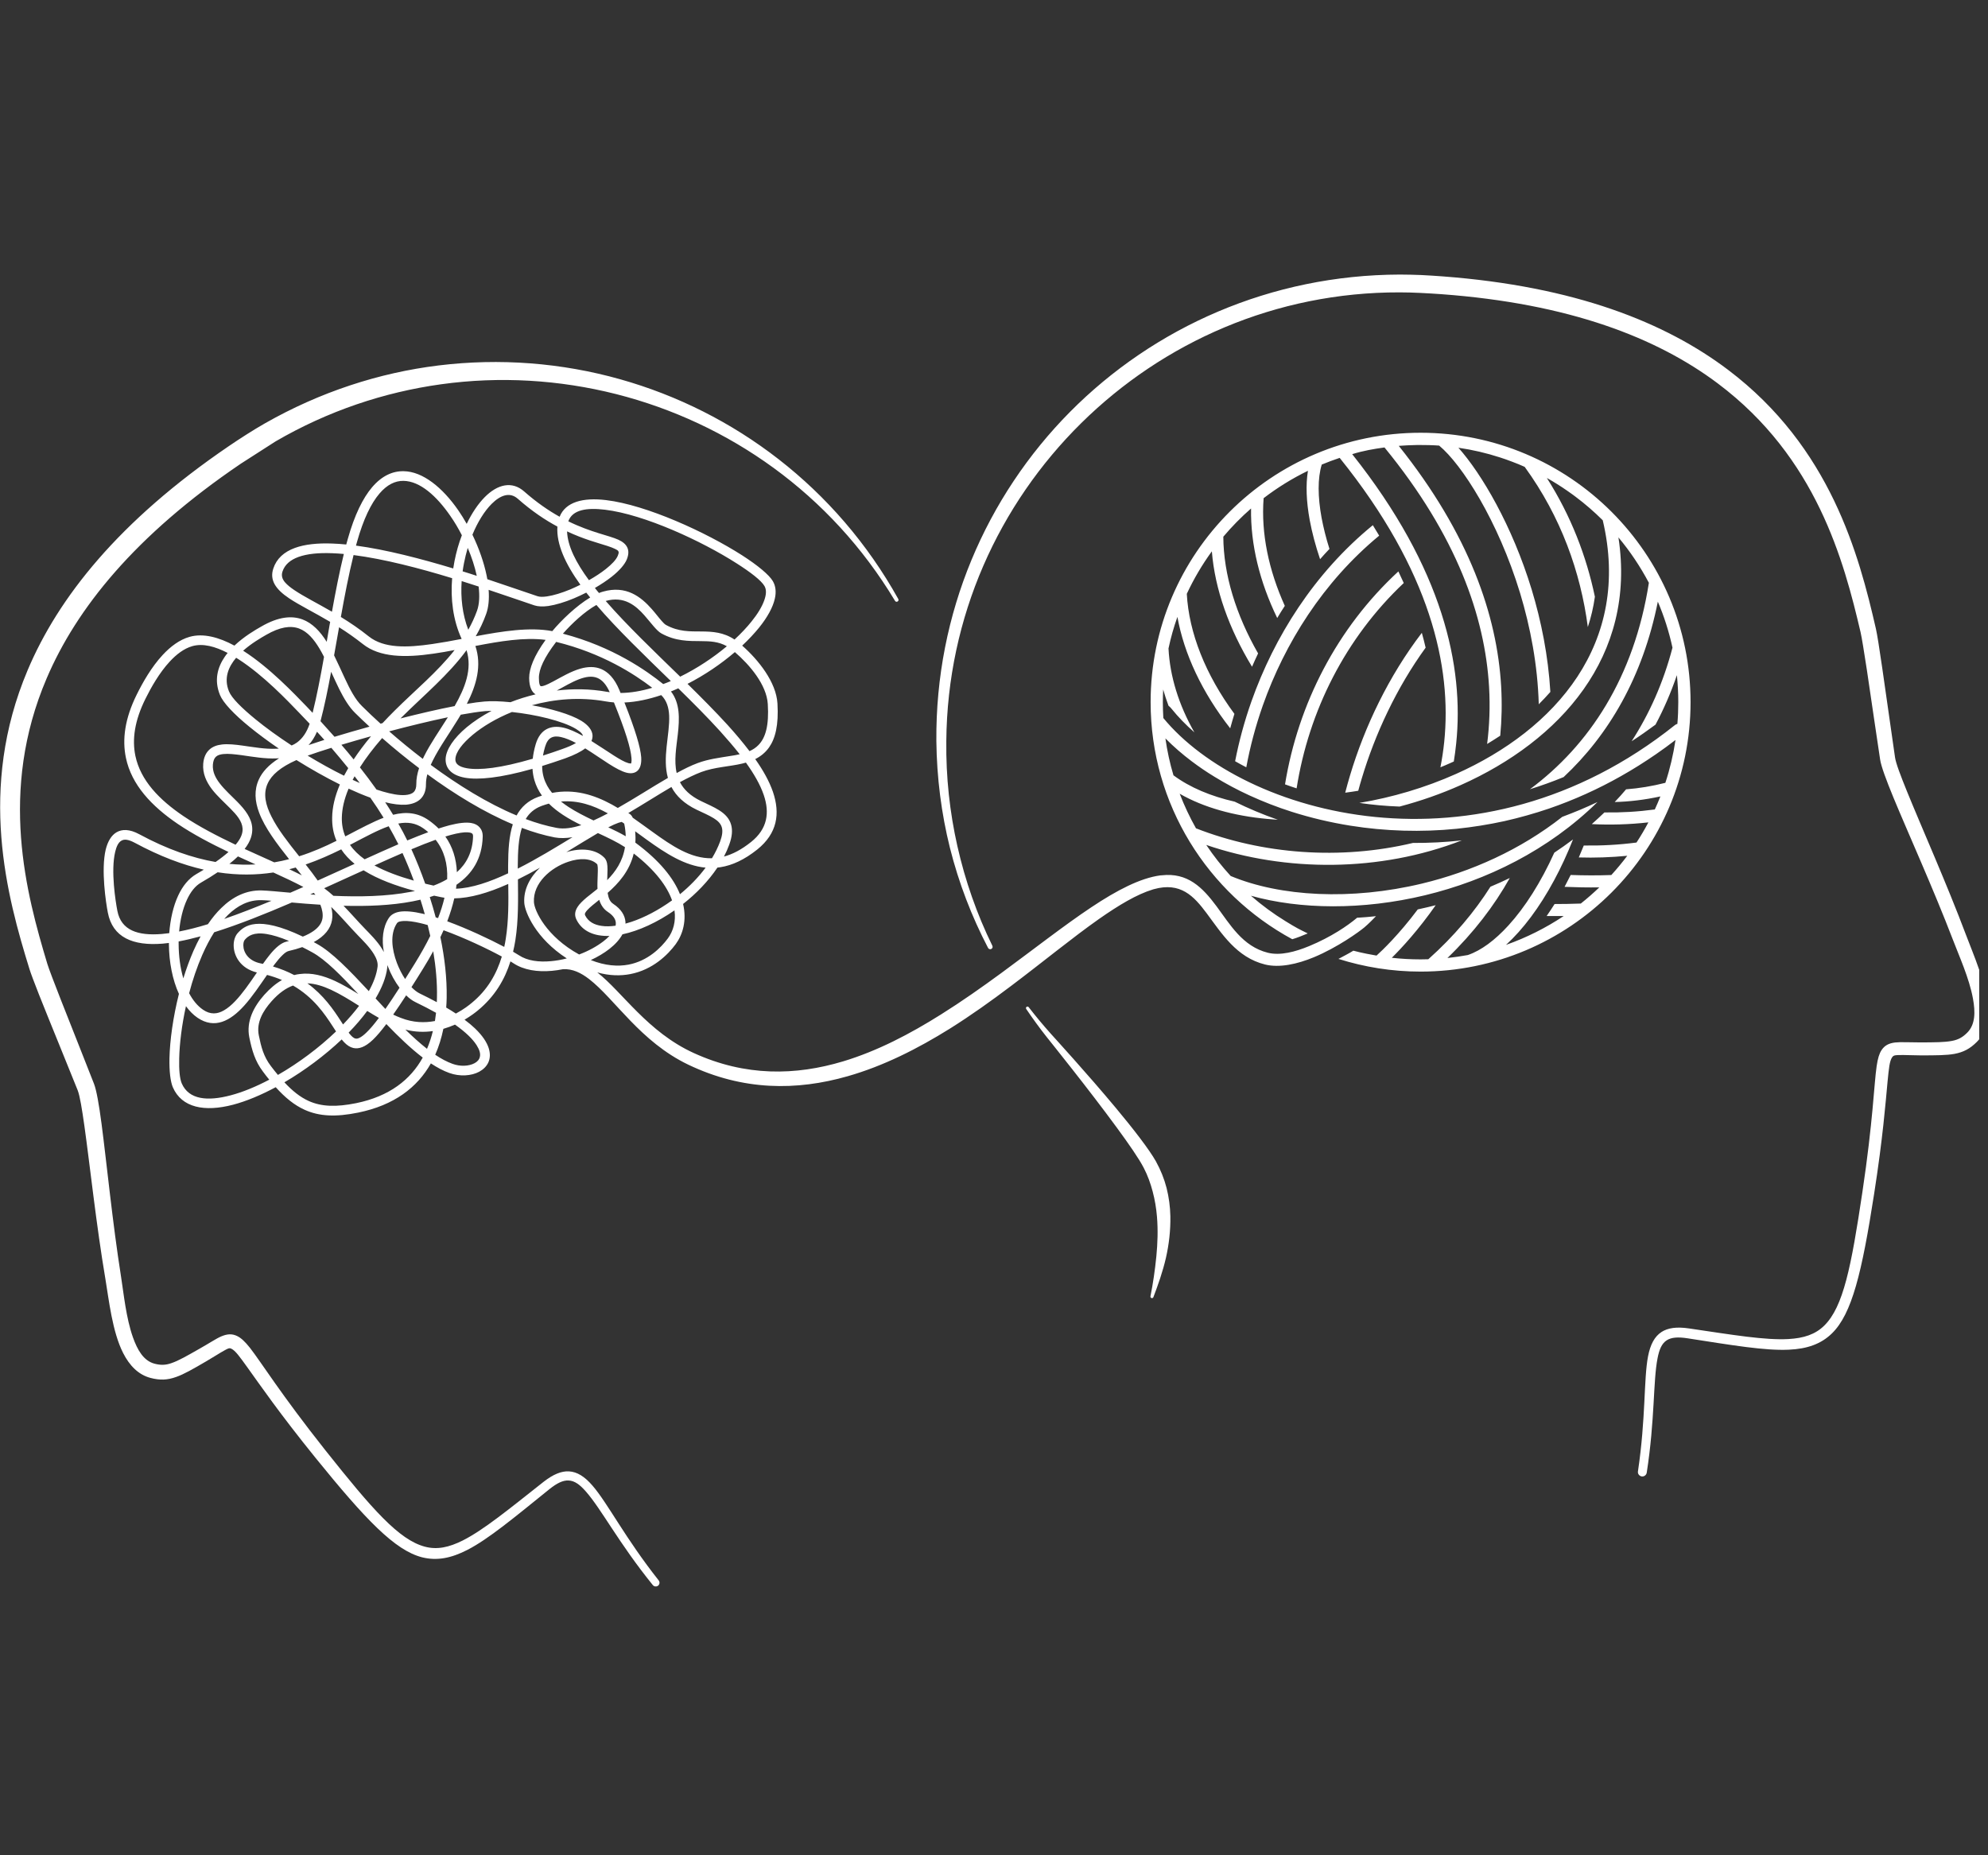 <svg xmlns="http://www.w3.org/2000/svg" xmlns:xlink="http://www.w3.org/1999/xlink" width="150" zoomAndPan="magnify" viewBox="0 0 112.5 105" height="140" preserveAspectRatio="xMidYMid meet" version="1.0"><rect x="0" y="0" width="112.5" height="105" fill="#333333" stroke="none"/><defs><clipPath id="95d3663eb2"><path d="M 0.008 15.535 L 112.004 15.535 L 112.004 89.785 L 0.008 89.785 Z M 0.008 15.535 " clip-rule="nonzero"/></clipPath></defs><g clip-path="url(#95d3663eb2)"><path fill="#ffffff" d="M 50.832 33.898 C 47.312 27.582 41.559 23.285 35.098 21.465 C 31.781 20.531 28.281 20.258 24.809 20.684 C 21.449 21.098 18.121 22.18 14.996 23.957 C 14.66 24.148 14.309 24.363 13.957 24.586 C 13.609 24.805 13.27 25.031 12.953 25.246 C 6.711 29.496 3.293 33.832 1.562 37.934 C -1.273 44.645 0.395 50.734 1.672 54.859 C 1.738 55.074 1.934 55.594 2.199 56.27 C 2.855 57.922 3.926 60.523 4.395 61.703 C 4.52 62.02 4.637 62.746 4.777 63.73 C 5.086 65.93 5.449 69.344 5.965 72.387 C 6.164 73.574 6.355 75.371 6.969 76.578 C 7.328 77.285 7.832 77.805 8.516 77.984 C 9.051 78.125 9.469 78.109 9.969 77.93 C 10.406 77.777 10.918 77.484 11.672 77.043 C 12.117 76.785 12.438 76.57 12.691 76.434 C 12.859 76.344 12.965 76.266 13.086 76.328 C 13.324 76.441 13.562 76.781 13.996 77.383 C 14.699 78.359 15.809 79.98 17.852 82.504 C 20.688 86.004 22.344 87.742 23.887 88.137 C 24.715 88.344 25.523 88.195 26.461 87.711 C 27.652 87.094 29.074 85.91 31.09 84.281 C 31.516 83.941 31.855 83.773 32.172 83.789 C 32.52 83.801 32.82 84.031 33.152 84.41 C 34.027 85.398 35.023 87.34 36.941 89.707 C 37.016 89.801 37.148 89.812 37.242 89.742 C 37.332 89.668 37.348 89.535 37.273 89.441 C 35.375 87.043 34.395 85.082 33.531 84.082 C 33.09 83.57 32.664 83.297 32.195 83.273 C 31.781 83.25 31.316 83.43 30.758 83.867 C 28.766 85.441 27.363 86.59 26.188 87.184 C 25.402 87.578 24.73 87.719 24.043 87.535 C 22.578 87.148 21.07 85.426 18.402 82.066 C 15.863 78.859 14.789 77.105 14.141 76.277 C 13.863 75.926 13.641 75.723 13.434 75.621 C 13.148 75.477 12.875 75.484 12.523 75.633 C 12.23 75.758 11.852 76.016 11.27 76.344 C 10.57 76.742 10.102 77.012 9.699 77.148 C 9.363 77.266 9.086 77.27 8.734 77.176 C 8.121 77.008 7.777 76.402 7.523 75.688 C 7.133 74.59 7 73.203 6.848 72.242 C 6.367 69.203 6.035 65.797 5.746 63.598 C 5.602 62.5 5.457 61.691 5.32 61.34 C 4.922 60.309 4.074 58.195 3.438 56.57 C 3.062 55.609 2.762 54.824 2.68 54.555 C 1.492 50.605 -0.094 44.785 2.641 38.391 C 4.32 34.457 7.625 30.312 13.629 26.242 L 15.59 24.984 C 18.562 23.254 21.742 22.195 24.949 21.75 C 28.285 21.285 31.656 21.492 34.871 22.305 C 41.242 23.922 47.004 27.934 50.648 34.004 C 50.676 34.055 50.742 34.074 50.793 34.043 C 50.844 34.016 50.863 33.949 50.832 33.898 Z M 56.156 53.523 C 55.285 51.746 54.621 49.855 54.176 47.879 C 53.746 45.969 53.527 43.984 53.551 41.941 C 53.609 34.891 56.531 28.543 61.188 23.945 C 65.824 19.371 72.184 16.527 79.219 16.547 C 79.586 16.547 79.984 16.559 80.379 16.578 C 80.781 16.598 81.18 16.621 81.551 16.648 C 88.816 17.18 93.773 19.121 97.207 21.699 C 102.801 25.895 104.344 31.75 105.289 35.781 C 105.355 36.059 105.488 36.891 105.645 37.914 C 105.902 39.637 106.227 41.891 106.395 42.984 C 106.449 43.355 106.73 44.121 107.148 45.137 C 107.996 47.188 109.41 50.305 110.512 53.18 C 110.859 54.094 111.438 55.359 111.648 56.512 C 111.789 57.273 111.785 57.984 111.328 58.441 C 111.066 58.707 110.816 58.844 110.461 58.91 C 110.043 58.992 109.496 58.992 108.688 58.996 C 108.02 58.996 107.566 58.965 107.246 59 C 106.883 59.043 106.648 59.172 106.477 59.43 C 106.352 59.617 106.262 59.898 106.199 60.336 C 106.047 61.379 105.996 63.434 105.391 67.473 C 104.758 71.715 104.312 73.961 103.234 75.023 C 102.727 75.523 102.074 75.738 101.195 75.785 C 99.883 75.855 98.098 75.555 95.582 75.184 C 94.871 75.078 94.379 75.156 94.027 75.383 C 93.629 75.641 93.391 76.094 93.262 76.762 C 93.012 78.062 93.141 80.25 92.691 83.273 C 92.668 83.41 92.766 83.535 92.902 83.559 C 93.039 83.578 93.164 83.484 93.188 83.348 C 93.656 80.34 93.543 78.16 93.801 76.867 C 93.895 76.383 94.035 76.035 94.324 75.852 C 94.59 75.684 94.965 75.66 95.496 75.742 C 98.062 76.141 99.887 76.449 101.227 76.387 C 102.281 76.34 103.055 76.062 103.668 75.465 C 104.805 74.355 105.363 72.023 106.055 67.574 C 106.555 64.371 106.703 62.41 106.816 61.215 C 106.891 60.469 106.926 60.051 107.078 59.832 C 107.16 59.711 107.297 59.715 107.5 59.711 C 107.789 59.703 108.176 59.727 108.688 59.73 C 109.562 59.73 110.148 59.727 110.602 59.645 C 111.117 59.547 111.48 59.355 111.863 58.973 C 112.355 58.484 112.527 57.797 112.484 57.016 C 112.41 55.668 111.672 54.023 111.25 52.898 C 110.164 50.012 108.766 46.879 107.926 44.816 C 107.551 43.891 107.285 43.195 107.238 42.859 C 107.074 41.766 106.766 39.508 106.512 37.785 C 106.359 36.727 106.223 35.867 106.156 35.582 C 105.195 31.387 103.586 25.309 97.789 20.93 C 94.25 18.254 89.137 16.207 81.625 15.641 C 81.246 15.613 80.836 15.586 80.43 15.566 C 80.016 15.551 79.602 15.539 79.219 15.539 C 71.922 15.559 65.309 18.512 60.551 23.312 C 55.816 28.094 52.93 34.691 52.988 41.941 C 53.012 44.023 53.273 46.043 53.754 47.977 C 54.254 49.969 54.984 51.867 55.914 53.648 C 55.949 53.715 56.031 53.742 56.098 53.707 C 56.164 53.676 56.191 53.594 56.156 53.523 Z M 65.273 73.406 C 65.531 72.727 65.797 71.98 65.98 71.188 C 66.152 70.426 66.246 69.629 66.23 68.828 C 66.219 68.293 66.148 67.758 66.016 67.234 C 65.883 66.715 65.68 66.211 65.41 65.723 C 65.039 65.062 64.141 63.898 63.141 62.699 C 61.52 60.754 59.637 58.699 59.457 58.496 C 59.242 58.254 59.031 58.012 58.824 57.762 C 58.617 57.512 58.414 57.262 58.215 57.004 C 58.188 56.965 58.133 56.957 58.094 56.984 C 58.055 57.012 58.047 57.066 58.074 57.105 C 58.258 57.375 58.445 57.645 58.637 57.906 C 58.828 58.172 59.027 58.43 59.23 58.688 C 59.418 58.926 61.598 61.629 63.207 63.828 C 63.883 64.75 64.457 65.578 64.723 66.094 C 64.949 66.527 65.109 66.98 65.23 67.438 C 65.355 67.91 65.434 68.387 65.473 68.867 C 65.535 69.621 65.508 70.371 65.438 71.098 C 65.359 71.895 65.246 72.66 65.105 73.359 C 65.094 73.406 65.121 73.453 65.164 73.465 C 65.211 73.48 65.258 73.453 65.273 73.406 Z M 31.863 54.852 C 31.652 54.895 31.438 54.926 31.23 54.945 C 30.41 55.02 29.637 54.898 29.066 54.523 C 29.016 54.488 28.957 54.453 28.887 54.41 C 28.562 55.441 28 56.398 27.039 57.188 C 26.914 57.293 26.652 57.496 26.289 57.711 C 26.516 57.879 26.711 58.043 26.875 58.199 C 27.309 58.613 27.547 58.988 27.652 59.309 C 27.855 59.938 27.59 60.398 27.117 60.656 C 26.672 60.895 26.016 60.938 25.43 60.727 C 25.086 60.605 24.738 60.418 24.383 60.184 C 23.621 61.535 22.316 62.551 20.266 62.969 C 19 63.227 18.066 63.184 17.238 62.809 C 16.668 62.551 16.145 62.133 15.602 61.531 C 14.77 61.977 13.941 62.324 13.188 62.523 C 11.578 62.945 10.285 62.695 9.781 61.535 C 9.645 61.211 9.574 60.629 9.59 59.887 C 9.613 58.883 9.793 57.57 10.125 56.25 C 9.758 55.445 9.566 54.441 9.559 53.445 L 9.559 53.367 C 9.441 53.383 9.32 53.395 9.207 53.406 C 7.52 53.543 6.371 53.055 6.102 51.648 C 5.996 51.105 5.707 49.227 5.984 48.074 C 6.098 47.621 6.301 47.273 6.598 47.102 C 6.902 46.926 7.32 46.91 7.883 47.215 C 9.48 48.078 10.91 48.562 12.199 48.785 C 12.488 48.586 12.727 48.398 12.93 48.219 C 11.93 47.742 10.938 47.223 10.07 46.637 C 8.582 45.629 7.441 44.418 7.125 42.887 C 6.91 41.855 7.059 40.676 7.738 39.309 C 8.07 38.637 8.57 37.75 9.207 37.066 C 9.652 36.586 10.164 36.203 10.727 36.043 C 11.492 35.824 12.383 36.062 13.266 36.539 C 13.809 36.023 14.445 35.652 14.789 35.457 C 15.762 34.895 16.512 34.836 17.113 35.055 C 17.676 35.266 18.117 35.73 18.488 36.324 L 18.59 35.73 C 18.609 35.617 18.629 35.504 18.648 35.391 L 18.684 35.195 C 17.766 34.652 16.941 34.25 16.363 33.863 C 15.598 33.352 15.25 32.832 15.465 32.18 C 15.648 31.617 16.074 31.234 16.695 31.008 C 17.254 30.805 17.977 30.73 18.801 30.762 C 19.055 30.77 19.32 30.789 19.594 30.816 C 19.621 30.715 19.648 30.617 19.676 30.52 C 20.066 29.129 20.543 28.18 21.055 27.578 C 21.613 26.922 22.227 26.656 22.84 26.668 C 23.926 26.68 25.051 27.602 25.938 28.887 C 26.105 29.129 26.262 29.383 26.41 29.648 C 26.707 29.031 27.059 28.512 27.43 28.137 C 28.164 27.395 28.984 27.215 29.664 27.816 C 30.371 28.438 31.043 28.898 31.668 29.246 C 32.004 28.41 32.984 28.145 34.305 28.305 C 36.602 28.582 39.953 30.125 41.98 31.418 C 42.887 32 43.531 32.539 43.738 32.895 C 43.895 33.168 43.934 33.5 43.848 33.879 C 43.742 34.363 43.43 34.934 42.957 35.52 C 42.684 35.855 42.363 36.199 42 36.539 C 42.926 37.355 43.926 38.609 43.996 39.816 C 44.07 41.039 43.871 41.805 43.52 42.301 C 43.309 42.598 43.043 42.809 42.738 42.961 C 43.191 43.602 43.535 44.223 43.738 44.809 C 44.164 46.059 43.98 47.168 42.859 48.074 C 42.121 48.664 41.434 48.973 40.781 49.078 C 40.719 49.09 40.66 49.098 40.598 49.102 C 40.082 49.871 39.402 50.574 38.656 51.16 C 38.871 52.09 38.645 52.875 38.242 53.43 C 37.793 54.039 36.934 54.887 35.668 55.129 C 35.121 55.234 34.5 55.23 33.801 55.035 C 35.227 56.152 36.645 58.402 39.254 59.594 C 42.191 60.938 45.031 60.875 47.719 60.066 C 49.648 59.484 51.492 58.52 53.25 57.414 C 54.434 56.672 55.574 55.867 56.668 55.066 C 58.508 53.715 60.215 52.375 61.746 51.355 C 63.215 50.375 64.531 49.695 65.664 49.543 C 65.688 49.539 65.715 49.539 65.738 49.539 C 67.207 49.371 68.047 50.223 68.836 51.281 C 69.602 52.309 70.309 53.562 71.75 53.922 C 72.445 54.094 73.289 53.875 74.09 53.543 C 75.352 53.02 76.273 52.379 76.773 51.961 C 76.773 51.961 76.777 51.953 76.793 51.941 C 77.148 51.922 77.508 51.891 77.867 51.852 C 77.469 52.27 77.211 52.484 77.211 52.484 C 76.914 52.734 75.695 53.617 74.352 54.176 C 73.41 54.566 72.402 54.789 71.586 54.586 C 69.973 54.184 69.141 52.836 68.285 51.688 C 67.559 50.715 66.809 49.902 65.293 50.324 C 65.273 50.328 65.254 50.336 65.238 50.34 C 64.328 50.617 63.312 51.227 62.195 52.008 C 60.695 53.062 59.031 54.434 57.215 55.801 C 56.113 56.633 54.957 57.461 53.754 58.215 C 51.922 59.359 49.984 60.336 47.969 60.91 C 45.09 61.734 42.055 61.742 38.945 60.254 C 36.23 58.949 34.809 56.551 33.336 55.41 C 32.867 55.051 32.398 54.824 31.863 54.852 Z M 21.863 57.957 C 21.57 58.344 21.324 58.633 21.109 58.84 C 20.652 59.277 20.293 59.379 19.996 59.312 C 19.809 59.27 19.633 59.156 19.465 58.977 C 19.422 58.93 19.379 58.883 19.336 58.828 C 18.375 59.738 17.238 60.586 16.094 61.254 C 16.547 61.742 16.984 62.09 17.465 62.309 C 18.199 62.641 19.031 62.66 20.156 62.434 C 22.043 62.047 23.23 61.105 23.922 59.855 C 23.242 59.336 22.547 58.668 21.863 57.957 Z M 15.113 55.176 C 14.711 55.754 14.281 56.402 13.82 56.914 C 13.031 57.789 12.145 58.254 11.18 57.602 C 10.934 57.434 10.715 57.211 10.523 56.945 C 10.285 58.027 10.16 59.07 10.141 59.902 C 10.125 60.539 10.168 61.039 10.285 61.316 C 10.688 62.246 11.758 62.332 13.047 61.992 C 13.734 61.812 14.48 61.504 15.238 61.105 C 15.121 60.965 15.004 60.816 14.887 60.656 C 14.426 60.051 14.258 59.434 14.109 58.715 C 13.926 57.805 14.355 56.98 14.953 56.305 C 15.289 55.93 15.621 55.656 15.957 55.465 C 15.699 55.355 15.418 55.258 15.113 55.176 Z M 16.582 55.777 C 16.176 55.926 15.773 56.211 15.367 56.668 C 14.883 57.215 14.496 57.867 14.648 58.605 C 14.777 59.242 14.914 59.789 15.324 60.328 C 15.461 60.508 15.594 60.68 15.727 60.836 C 16.891 60.168 18.051 59.301 19.016 58.375 C 18.957 58.281 18.895 58.188 18.828 58.086 C 18.367 57.375 17.742 56.449 16.582 55.777 Z M 25.746 57.988 C 25.547 58.078 25.324 58.16 25.09 58.227 C 24.984 58.742 24.832 59.234 24.629 59.695 C 24.961 59.918 25.289 60.094 25.613 60.211 C 26.047 60.367 26.527 60.348 26.855 60.172 C 27.008 60.09 27.121 59.973 27.156 59.812 C 27.199 59.633 27.137 59.414 26.973 59.156 C 26.754 58.812 26.363 58.422 25.746 57.988 Z M 22.941 58.27 C 23.352 58.672 23.762 59.043 24.164 59.359 C 24.301 59.039 24.41 58.703 24.496 58.355 C 24.016 58.422 23.492 58.414 22.941 58.27 Z M 20.781 57.215 C 20.477 57.625 20.125 58.039 19.73 58.441 C 19.746 58.465 19.766 58.484 19.781 58.508 C 19.895 58.645 19.996 58.75 20.117 58.777 C 20.184 58.793 20.25 58.777 20.328 58.742 C 20.445 58.688 20.578 58.59 20.727 58.445 C 20.934 58.25 21.168 57.973 21.441 57.609 C 21.223 57.484 21 57.352 20.781 57.215 Z M 17.395 55.652 C 18.316 56.324 18.867 57.137 19.289 57.789 L 19.414 57.98 C 19.75 57.629 20.055 57.277 20.32 56.926 C 19.789 56.59 19.258 56.262 18.73 56.016 C 18.285 55.812 17.84 55.668 17.395 55.652 Z M 22.984 56.332 C 22.715 56.746 22.473 57.105 22.25 57.422 C 22.395 57.492 22.539 57.555 22.684 57.609 C 23.379 57.883 24.035 57.895 24.613 57.785 C 24.637 57.633 24.656 57.477 24.676 57.32 C 24.328 57.125 23.945 56.926 23.516 56.719 C 23.34 56.637 23.16 56.504 22.984 56.332 Z M 25.102 52.648 C 25.043 52.777 24.984 52.906 24.922 53.039 C 25.16 54.188 25.297 55.359 25.277 56.473 C 25.273 56.656 25.266 56.84 25.25 57.023 C 25.445 57.137 25.629 57.25 25.797 57.363 C 26.238 57.129 26.555 56.879 26.688 56.766 C 27.594 56.023 28.105 55.113 28.398 54.137 C 27.582 53.695 26.297 53.082 25.102 52.648 Z M 16.512 51.078 C 15 51.73 13.492 52.332 12.121 52.762 C 11.875 53.152 11.648 53.582 11.449 54.039 C 11.148 54.727 10.898 55.469 10.703 56.211 C 10.91 56.605 11.172 56.93 11.492 57.148 C 11.91 57.434 12.305 57.398 12.676 57.18 C 13.113 56.93 13.516 56.461 13.902 55.945 C 14.121 55.648 14.336 55.34 14.539 55.039 C 13.586 54.805 13.227 54.078 13.223 53.512 C 13.219 53.223 13.309 52.973 13.445 52.816 C 13.809 52.41 14.535 51.766 17.137 53.008 C 17.383 52.91 17.586 52.801 17.75 52.684 C 18.039 52.477 18.199 52.25 18.246 51.992 C 18.289 51.746 18.238 51.48 18.129 51.203 C 17.543 51.168 16.996 51.121 16.512 51.078 Z M 21.922 54.617 C 21.922 54.668 21.918 54.719 21.914 54.77 C 21.848 55.316 21.613 55.906 21.254 56.508 C 21.391 56.656 21.527 56.801 21.664 56.949 C 21.715 57 21.762 57.051 21.809 57.102 C 22.047 56.762 22.312 56.363 22.609 55.902 C 22.352 55.559 22.117 55.141 21.949 54.691 C 21.938 54.668 21.93 54.641 21.922 54.617 Z M 24.516 53.836 C 24.344 54.156 24.152 54.48 23.949 54.809 C 23.715 55.191 23.492 55.543 23.285 55.867 C 23.438 56.027 23.598 56.152 23.754 56.227 C 24.102 56.395 24.422 56.559 24.719 56.719 C 24.723 56.633 24.727 56.547 24.727 56.461 C 24.746 55.605 24.664 54.723 24.516 53.836 Z M 17.105 53.602 C 16.875 53.684 16.621 53.758 16.332 53.824 C 16.223 53.852 16.113 53.934 15.996 54.047 C 15.848 54.188 15.691 54.371 15.531 54.586 C 15.504 54.621 15.477 54.66 15.449 54.699 C 15.895 54.832 16.293 54.996 16.648 55.184 C 16.754 55.156 16.859 55.137 16.969 55.125 C 17.629 55.039 18.293 55.211 18.961 55.52 C 19.398 55.723 19.836 55.984 20.277 56.258 C 19.32 55.227 18.426 54.309 17.664 53.895 C 17.469 53.785 17.281 53.691 17.105 53.602 Z M 18.742 51.328 C 18.812 51.594 18.828 51.848 18.785 52.09 C 18.703 52.543 18.398 52.969 17.754 53.32 C 17.809 53.348 17.867 53.379 17.926 53.414 C 18.773 53.875 19.789 54.93 20.871 56.094 C 21.141 55.613 21.312 55.145 21.367 54.707 C 21.395 54.469 21.297 54.227 21.156 53.996 C 20.906 53.586 20.516 53.211 20.262 52.945 C 19.77 52.441 19.281 51.848 18.742 51.328 Z M 24.203 52.355 C 24.062 52.312 23.926 52.277 23.793 52.246 C 23.426 52.16 23.102 52.113 22.84 52.125 C 22.668 52.137 22.527 52.156 22.461 52.254 C 22.066 52.852 22.168 53.723 22.461 54.5 C 22.586 54.824 22.746 55.141 22.926 55.41 C 23.102 55.133 23.285 54.84 23.48 54.523 C 23.812 53.984 24.102 53.469 24.348 52.969 C 24.301 52.766 24.254 52.559 24.203 52.355 Z M 11.352 52.992 C 10.918 53.109 10.504 53.207 10.109 53.281 C 10.109 53.336 10.109 53.391 10.109 53.441 C 10.113 54.105 10.199 54.773 10.375 55.371 C 10.539 54.84 10.73 54.316 10.945 53.82 C 11.074 53.531 11.207 53.254 11.352 52.992 Z M 77.898 54.082 C 77.035 53.934 76.668 53.824 76.586 53.805 C 76.305 53.98 75.957 54.152 75.742 54.27 C 77.211 54.734 78.77 54.988 80.391 54.988 C 88.82 54.988 95.668 48.156 95.668 39.738 C 95.668 31.324 88.82 24.492 80.391 24.492 C 71.957 24.492 65.113 31.324 65.113 39.738 C 65.113 45.531 68.355 50.574 73.129 53.156 C 73.398 53.078 73.746 52.938 74.004 52.828 C 73.504 52.582 73.375 52.523 72.75 52.137 C 72.055 51.711 71.398 51.227 70.789 50.695 C 73.566 51.473 77.098 51.52 80.641 50.668 C 84.129 49.828 87.625 48.117 90.398 45.395 L 90.387 45.398 C 90.062 45.551 89.734 45.699 89.406 45.836 C 89.082 45.973 88.754 46.098 88.426 46.223 L 88.418 46.223 C 86.027 48.105 83.25 49.336 80.48 50.004 C 76.465 50.969 72.457 50.75 69.645 49.578 C 69.141 49.027 68.676 48.441 68.262 47.82 C 72.773 49.359 78.078 49.367 82.723 47.562 C 81.789 47.668 80.863 47.711 79.957 47.707 C 75.844 48.688 71.43 48.348 67.68 46.879 C 67.328 46.254 67.02 45.602 66.758 44.922 C 68.117 45.703 69.828 46.176 71.719 46.348 C 71.914 46.367 72.113 46.383 72.312 46.395 C 71.453 46.094 70.637 45.75 69.871 45.371 C 68.531 45.066 67.344 44.574 66.406 43.879 C 66.203 43.203 66.051 42.504 65.949 41.785 L 65.961 41.801 C 66.422 42.266 66.914 42.691 67.438 43.086 C 67.852 43.398 68.281 43.691 68.727 43.961 C 69.363 44.352 70.02 44.703 70.695 45.012 C 71.477 45.371 72.281 45.684 73.102 45.945 C 74.188 46.289 75.297 46.551 76.422 46.73 C 78.406 47.047 80.43 47.105 82.426 46.906 C 83.332 46.812 84.234 46.668 85.129 46.473 C 85.984 46.281 86.828 46.043 87.656 45.762 C 89.066 45.277 90.434 44.66 91.73 43.926 C 92.41 43.543 93.066 43.129 93.707 42.688 C 94.082 42.43 94.445 42.164 94.805 41.887 L 94.816 41.879 C 94.691 42.711 94.5 43.523 94.242 44.305 C 93.484 44.496 92.746 44.617 92.02 44.672 C 91.812 44.922 91.594 45.16 91.375 45.391 C 92.215 45.371 93.078 45.266 93.961 45.074 C 93.863 45.32 93.758 45.566 93.645 45.812 C 92.684 45.941 91.73 45.996 90.793 45.98 C 90.559 46.207 90.32 46.426 90.078 46.641 C 91.129 46.695 92.199 46.664 93.281 46.543 C 93.074 46.938 92.848 47.316 92.609 47.684 C 91.598 47.816 90.602 47.867 89.625 47.852 C 89.531 48.078 89.438 48.305 89.344 48.527 C 90.242 48.555 91.16 48.523 92.086 48.434 C 91.801 48.812 91.5 49.176 91.184 49.523 C 90.402 49.551 89.633 49.547 88.883 49.52 C 88.777 49.734 88.668 49.945 88.559 50.152 C 88.551 50.164 88.543 50.176 88.535 50.191 C 89.18 50.219 89.836 50.23 90.504 50.223 C 90.168 50.543 89.82 50.848 89.457 51.137 C 88.957 51.156 88.461 51.164 87.973 51.164 C 87.824 51.398 87.676 51.625 87.523 51.844 C 87.844 51.848 88.164 51.848 88.488 51.844 C 87.48 52.516 86.383 53.066 85.223 53.477 C 86.184 52.602 87.125 51.352 87.945 49.824 C 88.332 49.109 88.691 48.332 89.016 47.508 C 88.668 47.77 88.316 48.02 87.957 48.258 C 87.199 49.934 86.301 51.348 85.355 52.383 C 84.598 53.211 83.82 53.793 83.066 54.051 C 82.684 54.121 82.301 54.176 81.91 54.219 C 83.402 52.777 84.559 51.258 85.438 49.691 C 85.074 49.867 84.711 50.031 84.344 50.184 C 83.441 51.609 82.285 52.988 80.828 54.289 C 80.68 54.293 80.535 54.297 80.391 54.297 C 79.84 54.297 79.297 54.266 78.762 54.207 C 79.328 53.645 80.266 52.633 81.246 51.23 C 81.098 51.27 80.949 51.305 80.801 51.34 C 80.613 51.387 80.422 51.43 80.23 51.469 C 79.168 52.887 78.223 53.789 77.898 54.082 Z M 38.168 51.523 C 37.191 52.203 36.145 52.684 35.223 52.879 C 35.07 53.164 34.816 53.449 34.484 53.707 C 34.188 53.938 33.828 54.152 33.434 54.336 C 34.25 54.66 34.961 54.707 35.566 54.594 C 36.664 54.383 37.406 53.637 37.797 53.105 C 38.094 52.699 38.258 52.156 38.168 51.523 Z M 16.355 53.254 C 15.844 53.039 15.43 52.918 15.094 52.863 C 14.344 52.738 14.039 52.977 13.859 53.18 C 13.793 53.254 13.77 53.371 13.77 53.504 C 13.773 53.898 14.055 54.383 14.746 54.523 C 14.789 54.535 14.836 54.543 14.879 54.551 C 15.012 54.363 15.141 54.188 15.27 54.031 C 15.594 53.629 15.918 53.359 16.207 53.293 C 16.258 53.281 16.309 53.27 16.355 53.254 Z M 30.555 49.109 C 30.145 49.34 29.727 49.566 29.309 49.77 C 29.32 50.875 29.344 52.066 29.164 53.215 C 29.129 53.434 29.086 53.648 29.035 53.863 C 29.172 53.941 29.285 54.012 29.371 54.066 C 29.844 54.379 30.496 54.461 31.18 54.398 C 31.477 54.371 31.777 54.32 32.074 54.242 C 30.309 53.105 29.699 51.605 29.668 51.094 C 29.621 50.336 29.996 49.641 30.555 49.109 Z M 33.801 48.918 C 33.434 48.551 32.789 48.559 32.164 48.77 C 31.156 49.105 30.152 49.988 30.215 51.062 C 30.246 51.547 30.918 53.004 32.773 54.02 C 33.297 53.824 33.773 53.562 34.148 53.273 C 34.273 53.176 34.391 53.074 34.488 52.969 C 33.629 53 32.953 52.707 32.629 52.062 C 32.5 51.812 32.527 51.578 32.68 51.336 C 32.785 51.164 32.973 50.984 33.203 50.789 C 33.383 50.641 33.594 50.484 33.812 50.305 C 33.809 50.191 33.805 50.082 33.809 49.973 C 33.812 49.648 33.84 49.332 33.828 49.098 C 33.824 49.027 33.805 48.938 33.801 48.918 Z M 23.793 50.918 C 23.648 50.949 23.504 50.984 23.355 51.012 C 22.129 51.25 20.746 51.297 19.441 51.262 C 19.863 51.699 20.262 52.16 20.656 52.566 C 20.934 52.855 21.355 53.266 21.625 53.711 C 21.66 53.77 21.691 53.824 21.723 53.883 C 21.594 53.18 21.656 52.48 22.004 51.953 C 22.125 51.77 22.336 51.645 22.625 51.598 C 22.949 51.547 23.402 51.59 23.918 51.711 C 23.957 51.723 24 51.73 24.039 51.742 C 23.961 51.465 23.879 51.188 23.793 50.918 Z M 28.762 50.027 C 28.73 50.039 28.699 50.055 28.672 50.066 C 27.633 50.527 26.609 50.832 25.707 50.844 C 25.613 51.258 25.48 51.691 25.309 52.141 C 26.465 52.566 27.699 53.148 28.535 53.59 C 28.57 53.438 28.598 53.285 28.621 53.129 C 28.785 52.098 28.777 51.031 28.762 50.027 Z M 11.535 49.219 C 10.344 48.949 9.047 48.465 7.621 47.695 C 7.289 47.52 7.051 47.473 6.871 47.578 C 6.688 47.684 6.59 47.918 6.52 48.203 C 6.258 49.281 6.543 51.039 6.641 51.547 C 6.855 52.664 7.816 52.969 9.16 52.859 C 9.297 52.848 9.438 52.832 9.578 52.812 C 9.637 52.027 9.805 51.281 10.086 50.68 C 10.336 50.141 10.68 49.719 11.105 49.473 C 11.254 49.387 11.398 49.301 11.535 49.219 Z M 12.316 49.367 C 12.043 49.555 11.73 49.746 11.379 49.949 C 11.043 50.141 10.781 50.484 10.582 50.914 C 10.344 51.426 10.195 52.055 10.137 52.719 C 10.648 52.621 11.195 52.48 11.766 52.305 C 12 51.961 12.25 51.652 12.52 51.391 C 13.176 50.746 13.941 50.371 14.812 50.395 C 15.168 50.406 15.734 50.461 16.43 50.523 C 16.676 50.418 16.922 50.309 17.168 50.199 C 16.652 49.926 16.078 49.656 15.469 49.379 C 14.516 49.523 13.473 49.547 12.316 49.367 Z M 33.91 50.926 C 33.637 51.145 33.395 51.332 33.234 51.508 C 33.141 51.617 33.062 51.707 33.117 51.812 C 33.293 52.164 33.629 52.344 34.047 52.402 C 34.285 52.438 34.551 52.43 34.836 52.391 C 34.848 52.332 34.852 52.277 34.848 52.219 C 34.832 52 34.68 51.797 34.395 51.609 C 34.152 51.449 34 51.211 33.91 50.926 Z M 35.863 48.305 C 35.625 49.301 35 49.996 34.387 50.531 L 34.395 50.582 C 34.434 50.816 34.512 51.031 34.699 51.152 C 35.168 51.461 35.367 51.82 35.395 52.18 C 35.395 52.211 35.398 52.242 35.395 52.273 C 35.508 52.242 35.617 52.211 35.734 52.172 C 36.48 51.922 37.281 51.5 38.031 50.957 C 37.75 50.164 37.09 49.258 35.863 48.305 Z M 15.363 50.98 C 15.141 50.961 14.949 50.949 14.797 50.945 C 14.074 50.926 13.445 51.25 12.902 51.781 C 12.828 51.855 12.758 51.93 12.688 52.008 C 13.547 51.711 14.449 51.359 15.363 50.98 Z M 24.566 50.691 C 24.484 50.719 24.402 50.746 24.32 50.77 C 24.441 51.148 24.555 51.531 24.656 51.918 C 24.699 51.934 24.746 51.949 24.789 51.961 C 24.945 51.562 25.066 51.176 25.152 50.809 C 25.082 50.801 25.016 50.789 24.949 50.773 C 24.82 50.746 24.695 50.719 24.566 50.691 Z M 20.578 49.254 C 19.855 49.582 19.105 49.926 18.344 50.27 C 18.523 50.402 18.695 50.543 18.867 50.699 C 20.301 50.762 21.875 50.742 23.25 50.473 C 23.328 50.457 23.406 50.441 23.484 50.426 C 22.371 50.125 21.387 49.758 20.617 49.281 Z M 17.754 50.531 L 17.559 50.617 L 17.848 50.641 Z M 35.945 47.047 C 35.965 47.273 35.969 47.484 35.953 47.688 C 37.344 48.715 38.121 49.711 38.48 50.609 C 39.023 50.164 39.52 49.656 39.93 49.105 C 38.762 49 37.688 48.309 36.598 47.523 C 36.383 47.367 36.164 47.207 35.945 47.047 Z M 24.184 43.82 C 24.133 44.012 24.105 44.195 24.105 44.379 C 24.109 44.762 23.988 45.035 23.789 45.227 C 23.594 45.41 23.316 45.516 22.969 45.543 C 22.641 45.562 22.242 45.516 21.797 45.402 C 21.953 45.637 22.102 45.875 22.246 46.113 C 22.977 45.93 23.641 45.984 24.277 46.434 C 24.477 46.578 24.66 46.73 24.82 46.891 C 25.039 46.82 25.242 46.758 25.434 46.707 C 25.953 46.574 26.371 46.527 26.664 46.578 C 26.879 46.613 27.039 46.703 27.145 46.828 C 27.258 46.957 27.324 47.129 27.316 47.359 C 27.281 48.598 26.719 49.473 25.832 50.074 C 25.824 50.145 25.816 50.219 25.805 50.297 C 26.703 50.266 27.723 49.91 28.754 49.426 C 28.754 49.277 28.754 49.129 28.754 48.984 C 28.758 48.102 28.809 47.301 29.02 46.652 C 27.387 45.969 25.723 44.945 24.184 43.82 Z M 24.652 47.527 C 24.234 47.676 23.773 47.859 23.281 48.066 C 23.551 48.66 23.816 49.316 24.062 50.012 C 24.219 50.047 24.375 50.086 24.535 50.121 C 24.809 50.02 25.066 49.898 25.305 49.758 C 25.344 48.887 25.133 48.137 24.652 47.527 Z M 22.777 48.277 C 22.273 48.496 21.742 48.73 21.191 48.98 C 21.82 49.324 22.578 49.602 23.418 49.84 C 23.215 49.289 22.996 48.762 22.777 48.277 Z M 19.309 48.07 C 18.691 48.375 18.023 48.676 17.297 48.926 C 17.539 49.234 17.773 49.539 17.98 49.836 C 18.688 49.52 19.391 49.199 20.066 48.891 C 19.762 48.641 19.508 48.371 19.309 48.07 Z M 33.836 47.148 C 33.312 47.453 32.703 47.832 32.047 48.23 C 32.883 47.969 33.719 48.047 34.203 48.547 C 34.27 48.617 34.324 48.719 34.352 48.855 C 34.391 49.051 34.379 49.34 34.367 49.66 C 34.363 49.711 34.363 49.762 34.359 49.812 C 34.824 49.344 35.242 48.75 35.367 47.945 C 34.93 47.66 34.395 47.406 33.836 47.148 Z M 16.734 49.098 C 16.617 49.133 16.496 49.164 16.371 49.195 C 16.617 49.312 16.855 49.426 17.082 49.543 C 16.969 49.395 16.855 49.246 16.734 49.098 Z M 25.855 49.363 C 26.402 48.875 26.742 48.223 26.77 47.344 C 26.77 47.285 26.766 47.238 26.742 47.203 C 26.715 47.156 26.66 47.137 26.594 47.121 C 26.512 47.105 26.414 47.102 26.305 47.105 C 26.012 47.125 25.641 47.207 25.203 47.344 C 25.609 47.918 25.824 48.594 25.855 49.363 Z M 29.531 46.855 C 29.344 47.449 29.305 48.184 29.301 48.988 C 29.301 49.043 29.301 49.102 29.301 49.16 C 30.383 48.613 31.453 47.957 32.395 47.383 C 32.035 47.441 31.703 47.449 31.395 47.395 C 30.789 47.277 30.164 47.094 29.531 46.855 Z M 13.465 48.469 C 13.324 48.605 13.164 48.746 12.98 48.891 C 13.496 48.941 13.988 48.949 14.461 48.922 C 14.133 48.773 13.797 48.625 13.465 48.469 Z M 15.793 42.914 C 15.75 42.918 15.703 42.922 15.66 42.922 C 15 42.953 14.293 42.828 13.664 42.738 C 13.277 42.688 12.926 42.645 12.633 42.676 C 12.465 42.695 12.32 42.734 12.219 42.828 C 12.117 42.922 12.066 43.066 12.047 43.27 C 12.016 43.676 12.191 44.02 12.438 44.34 C 12.719 44.707 13.094 45.035 13.422 45.371 C 13.879 45.832 14.242 46.309 14.273 46.852 C 14.297 47.211 14.188 47.605 13.844 48.047 C 14.414 48.309 14.98 48.559 15.52 48.805 C 15.809 48.758 16.09 48.695 16.359 48.625 C 15.668 47.754 14.992 46.859 14.668 46.004 C 14.418 45.348 14.375 44.711 14.645 44.121 C 14.836 43.695 15.199 43.289 15.793 42.914 Z M 21.996 46.762 C 21.375 46.98 20.695 47.352 19.934 47.75 C 19.891 47.773 19.848 47.793 19.805 47.816 C 20.016 48.121 20.297 48.391 20.633 48.633 C 21.301 48.328 21.941 48.043 22.543 47.781 C 22.375 47.445 22.191 47.102 21.996 46.762 Z M 37.996 44.539 C 37.215 44.996 36.383 45.531 35.555 46.016 C 35.586 46.031 35.617 46.051 35.645 46.07 C 35.711 46.121 35.766 46.188 35.805 46.277 C 36.18 46.539 36.551 46.812 36.922 47.078 C 38.02 47.871 39.09 48.598 40.289 48.574 C 40.473 48.27 40.629 47.953 40.75 47.629 C 40.875 47.289 40.906 47.031 40.848 46.828 C 40.785 46.602 40.613 46.449 40.395 46.312 C 40.121 46.141 39.777 45.996 39.418 45.824 C 38.703 45.477 38.27 45.047 38.012 44.57 Z M 42.211 43.16 C 42.145 43.18 42.074 43.199 42.004 43.215 C 41.285 43.387 40.441 43.41 39.68 43.695 C 39.309 43.836 38.902 44.035 38.477 44.266 C 38.688 44.672 39.055 45.039 39.66 45.332 C 40.039 45.516 40.398 45.668 40.688 45.852 C 41.031 46.066 41.277 46.324 41.375 46.68 C 41.457 46.973 41.441 47.336 41.262 47.816 C 41.18 48.043 41.082 48.262 40.969 48.477 C 41.457 48.348 41.969 48.082 42.512 47.645 C 43.426 46.91 43.566 46.004 43.219 44.988 C 43.02 44.406 42.668 43.797 42.211 43.16 Z M 16.777 43.016 C 15.879 43.414 15.367 43.855 15.145 44.348 C 14.879 44.93 15.031 45.566 15.367 46.223 C 15.73 46.949 16.316 47.691 16.895 48.418 L 16.93 48.461 C 17.703 48.219 18.402 47.906 19.043 47.586 C 18.871 47.191 18.785 46.75 18.797 46.258 C 18.805 45.695 18.945 45.078 19.234 44.398 C 18.426 43.996 17.582 43.52 16.777 43.016 Z M 12.883 36.953 C 12.18 36.59 11.488 36.395 10.879 36.57 C 10.406 36.707 9.984 37.035 9.609 37.438 C 9.012 38.082 8.543 38.918 8.23 39.551 C 7.617 40.785 7.469 41.844 7.66 42.773 C 7.953 44.176 9.02 45.266 10.375 46.184 C 11.273 46.789 12.301 47.32 13.332 47.809 C 13.629 47.461 13.746 47.164 13.727 46.887 C 13.699 46.465 13.387 46.113 13.031 45.754 C 12.688 45.406 12.297 45.059 12 44.676 C 11.672 44.246 11.457 43.773 11.5 43.223 C 11.531 42.852 11.66 42.598 11.848 42.426 C 12.027 42.258 12.277 42.164 12.574 42.133 C 12.902 42.098 13.305 42.137 13.738 42.199 C 14.336 42.281 15.008 42.406 15.633 42.375 C 15.684 42.375 15.73 42.371 15.777 42.367 C 15.164 41.949 14.598 41.527 14.109 41.129 C 13.234 40.418 12.625 39.766 12.449 39.336 C 12.109 38.504 12.305 37.773 12.723 37.164 C 12.773 37.094 12.824 37.02 12.883 36.953 Z M 24.234 47.098 C 24.148 47.023 24.059 46.953 23.961 46.883 C 23.512 46.566 23.043 46.512 22.539 46.609 C 22.723 46.93 22.895 47.25 23.047 47.566 C 23.469 47.391 23.867 47.234 24.234 47.098 Z M 19.727 44.633 C 19.477 45.227 19.355 45.77 19.344 46.27 C 19.336 46.66 19.406 47.016 19.539 47.336 C 19.586 47.312 19.633 47.289 19.684 47.262 C 20.426 46.875 21.094 46.516 21.707 46.281 C 21.473 45.902 21.223 45.52 20.957 45.145 C 20.566 45.004 20.152 44.828 19.727 44.633 Z M 35.184 46.516 C 35.129 46.527 35.074 46.543 35.008 46.562 C 34.926 46.594 34.836 46.629 34.734 46.672 C 34.637 46.715 34.535 46.77 34.422 46.824 C 34.77 46.988 35.105 47.152 35.41 47.328 C 35.402 47.105 35.379 46.867 35.324 46.613 L 35.293 46.59 C 35.27 46.574 35.246 46.559 35.223 46.543 Z M 31.059 45.48 C 30.922 45.52 30.785 45.562 30.645 45.613 C 30.23 45.77 29.945 46.023 29.75 46.355 C 30.344 46.578 30.93 46.746 31.5 46.855 C 31.914 46.934 32.387 46.863 32.895 46.699 C 32.535 46.523 32.188 46.336 31.867 46.125 C 31.57 45.93 31.297 45.719 31.059 45.48 Z M 34.398 46.035 L 34.367 46.016 C 33.559 45.574 32.699 45.281 31.746 45.363 C 31.879 45.469 32.02 45.57 32.168 45.668 C 32.605 45.953 33.094 46.199 33.586 46.434 C 33.852 46.316 34.125 46.18 34.398 46.035 Z M 76.52 25.703 C 77.152 25.508 77.727 25.41 78.348 25.324 C 82.434 30.316 84.035 34.902 84.266 38.879 C 84.332 40.004 84.285 41.082 84.156 42.105 C 84.406 41.953 84.656 41.797 84.898 41.637 C 84.984 40.738 85.004 39.809 84.949 38.84 C 84.719 34.84 83.152 30.238 79.156 25.234 C 79.34 25.215 79.918 25.188 80.227 25.184 C 80.566 25.18 81.16 25.195 81.441 25.219 C 82.723 26.281 84.77 29.461 86.02 33.562 C 86.605 35.496 87.016 37.637 87.078 39.859 C 87.305 39.633 87.523 39.398 87.734 39.16 C 87.613 37.117 87.219 35.156 86.676 33.363 C 85.57 29.738 83.844 26.816 82.531 25.34 C 83.336 25.457 84.121 25.641 84.879 25.887 C 85.133 25.969 85.32 26.035 85.566 26.129 C 85.809 26.219 86.047 26.316 86.281 26.422 C 88.344 29.262 89.445 32.387 89.855 35.488 C 90.035 34.941 90.172 34.367 90.254 33.773 C 89.773 31.477 88.902 29.199 87.535 27.051 C 87.934 27.273 88.316 27.516 88.688 27.773 C 88.891 27.91 89.125 28.086 89.16 28.113 C 89.703 28.52 90.219 28.969 90.699 29.445 C 92.344 36.418 87.992 41.305 82.387 43.805 C 80.645 44.582 78.777 45.133 76.926 45.441 C 77.668 45.551 78.426 45.621 79.203 45.648 C 80.383 45.336 81.551 44.93 82.668 44.43 C 88.262 41.934 92.621 37.156 91.586 30.414 C 92.246 31.203 92.824 32.066 93.309 32.984 C 92.473 38.34 89.93 42.18 86.578 44.668 C 87.211 44.469 87.848 44.242 88.484 43.98 C 91.031 41.598 92.965 38.316 93.816 34.051 C 94.172 34.883 94.449 35.754 94.645 36.656 C 94.121 38.656 93.328 40.414 92.332 41.953 C 92.785 41.66 93.234 41.344 93.684 41.012 C 94.148 40.141 94.555 39.207 94.895 38.211 C 94.945 38.711 94.973 39.223 94.973 39.738 C 94.973 40.152 94.957 40.562 94.922 40.969 C 94.875 40.98 94.828 41 94.785 41.035 C 83.633 49.941 70.348 46.133 65.832 40.637 C 65.816 40.34 65.805 40.039 65.805 39.738 C 65.805 39.5 65.812 39.262 65.824 39.023 C 65.91 39.328 66.012 39.637 66.125 39.941 C 66.191 39.992 66.25 40.051 66.301 40.117 C 66.668 40.574 67.102 41.02 67.59 41.449 C 66.703 39.891 66.203 38.273 66.125 36.699 C 66.254 36.09 66.422 35.496 66.629 34.914 C 67.004 37 68.023 39.184 69.617 41.219 C 69.691 40.949 69.77 40.676 69.855 40.402 C 68.219 38.184 67.281 35.812 67.16 33.609 C 67.555 32.762 68.031 31.953 68.578 31.203 C 68.75 33.348 69.551 35.594 70.852 37.734 C 70.961 37.48 71.078 37.23 71.195 36.98 C 69.945 34.797 69.238 32.52 69.227 30.375 C 69.707 29.805 70.234 29.27 70.797 28.777 C 70.762 30.82 71.289 32.941 72.277 34.977 C 72.414 34.746 72.559 34.516 72.707 34.289 C 71.797 32.273 71.355 30.188 71.508 28.195 C 72.285 27.598 73.125 27.078 74.016 26.645 C 73.887 27.426 73.922 28.379 74.117 29.438 C 74.246 30.133 74.441 30.875 74.703 31.648 C 74.875 31.449 75.051 31.258 75.234 31.066 C 75.039 30.457 74.895 29.867 74.789 29.312 C 74.57 28.117 74.559 27.07 74.797 26.293 C 75.129 26.156 75.469 26.027 75.812 25.914 C 80.965 32.312 82.164 37.754 81.727 41.996 C 81.676 42.488 81.602 42.969 81.512 43.426 C 81.711 43.344 81.91 43.262 82.105 43.172 C 82.16 43.148 82.215 43.125 82.27 43.098 C 82.324 42.762 82.371 42.418 82.406 42.066 C 82.852 37.746 81.68 32.199 76.52 25.703 Z M 27.816 40.23 C 27.688 40.234 27.566 40.238 27.457 40.246 C 27.082 40.281 26.609 40.352 26.074 40.449 C 26.031 40.523 25.988 40.598 25.941 40.672 C 25.438 41.496 24.867 42.289 24.492 43.043 C 24.449 43.125 24.41 43.207 24.375 43.289 C 25.914 44.426 27.594 45.469 29.234 46.152 C 29.492 45.676 29.879 45.316 30.453 45.102 C 30.523 45.074 30.598 45.047 30.668 45.027 C 30.48 44.766 30.336 44.477 30.242 44.156 C 30.184 43.953 30.148 43.742 30.133 43.512 C 28.293 44.035 27.055 44.148 26.312 44.016 C 25.492 43.867 25.188 43.434 25.219 42.918 C 25.254 42.418 25.672 41.773 26.414 41.156 C 26.801 40.836 27.273 40.52 27.816 40.23 Z M 37.418 39.34 C 36.711 39.578 36.008 39.73 35.336 39.758 C 35.961 41.328 36.242 42.297 36.285 42.852 C 36.312 43.246 36.219 43.48 36.09 43.609 C 35.945 43.75 35.73 43.801 35.453 43.73 C 35.191 43.664 34.84 43.477 34.449 43.227 C 34.043 42.969 33.578 42.641 33.117 42.355 C 32.879 42.539 32.508 42.73 31.977 42.922 C 31.516 43.082 31.086 43.227 30.68 43.352 C 30.68 43.586 30.711 43.801 30.77 44.004 C 30.867 44.332 31.031 44.621 31.242 44.875 C 32.492 44.637 33.598 44.973 34.629 45.535 C 34.742 45.598 34.852 45.66 34.961 45.727 C 35.914 45.188 36.891 44.551 37.797 44.027 C 37.641 43.469 37.66 42.867 37.723 42.262 C 37.785 41.652 37.891 41.043 37.867 40.492 C 37.844 40.055 37.738 39.656 37.418 39.34 Z M 21.625 41.77 C 21.117 42.355 20.699 42.906 20.367 43.43 C 20.691 43.84 21.004 44.262 21.305 44.684 C 21.426 44.727 21.547 44.762 21.66 44.797 C 22.152 44.941 22.586 45.02 22.93 44.996 C 23.133 44.98 23.297 44.934 23.41 44.828 C 23.512 44.73 23.559 44.578 23.559 44.379 C 23.555 44.086 23.613 43.785 23.715 43.473 C 22.977 42.914 22.273 42.34 21.625 41.77 Z M 80.461 35.816 C 80.539 36.098 80.613 36.379 80.676 36.656 C 79.027 38.93 77.812 41.547 77.055 44.078 C 76.988 44.305 76.922 44.527 76.863 44.754 C 76.617 44.793 76.371 44.832 76.125 44.863 C 76.207 44.539 76.301 44.211 76.398 43.883 C 77.227 41.113 78.594 38.254 80.461 35.816 Z M 73.375 44.617 C 73.152 44.547 72.934 44.469 72.719 44.391 C 73.461 39.836 75.664 35.539 79.133 32.34 C 79.238 32.559 79.34 32.777 79.438 32.996 C 76.145 36.102 74.062 40.238 73.375 44.617 Z M 20.066 43.934 C 20.027 44.004 19.992 44.07 19.957 44.137 C 20.094 44.199 20.227 44.262 20.359 44.316 C 20.262 44.188 20.164 44.062 20.066 43.934 Z M 18.75 42.324 C 18.227 42.488 17.77 42.637 17.41 42.766 C 18.094 43.18 18.793 43.57 19.469 43.902 C 19.543 43.762 19.621 43.621 19.707 43.473 C 19.391 43.082 19.07 42.699 18.75 42.324 Z M 38.383 38.957 C 38.293 38.996 38.203 39.035 38.113 39.074 C 38.066 39.094 38.016 39.113 37.969 39.133 C 38.48 39.789 38.461 40.656 38.355 41.578 C 38.273 42.297 38.133 43.062 38.293 43.75 C 38.715 43.52 39.117 43.32 39.488 43.184 C 40.086 42.961 40.727 42.883 41.328 42.785 C 41.512 42.758 41.688 42.727 41.859 42.688 C 41.527 42.266 41.156 41.832 40.758 41.391 C 40.035 40.594 39.219 39.777 38.383 38.957 Z M 28.969 40.297 C 28.082 40.656 27.324 41.113 26.762 41.578 C 26.172 42.07 25.793 42.555 25.77 42.953 C 25.75 43.23 25.973 43.398 26.41 43.477 C 27.129 43.605 28.34 43.473 30.148 42.941 C 30.176 42.684 30.23 42.41 30.316 42.117 C 30.449 41.672 30.668 41.406 30.934 41.266 C 31.199 41.125 31.516 41.102 31.871 41.18 C 32.211 41.254 32.594 41.43 32.984 41.648 C 32.98 41.594 32.949 41.547 32.906 41.496 C 32.832 41.414 32.727 41.336 32.602 41.258 C 31.824 40.789 30.273 40.434 28.969 40.297 Z M 70.527 43.426 C 70.312 43.316 70.102 43.199 69.895 43.082 C 70.113 41.965 70.418 40.828 70.82 39.691 C 72.109 36.051 74.363 32.441 77.688 29.723 C 77.809 29.922 77.93 30.121 78.047 30.316 C 74.867 32.941 72.703 36.418 71.465 39.918 C 71.051 41.094 70.738 42.277 70.527 43.426 Z M 34.742 39.754 C 34.582 39.742 34.426 39.723 34.27 39.695 C 32.801 39.434 31.363 39.566 30.102 39.914 C 31.188 40.109 32.266 40.418 32.887 40.789 C 33.297 41.039 33.516 41.332 33.531 41.617 C 33.535 41.723 33.52 41.828 33.469 41.938 C 33.914 42.215 34.352 42.516 34.746 42.766 C 35.062 42.965 35.34 43.129 35.562 43.191 C 35.617 43.207 35.691 43.211 35.707 43.211 C 35.715 43.199 35.727 43.172 35.73 43.148 C 35.742 43.082 35.746 42.996 35.734 42.895 C 35.691 42.344 35.395 41.363 34.742 39.754 Z M 20.996 41.668 C 20.406 41.832 19.84 41.996 19.32 42.152 C 19.555 42.422 19.785 42.699 20.012 42.98 C 20.289 42.562 20.613 42.125 20.996 41.668 Z M 25.344 40.594 C 24.328 40.805 23.164 41.09 22.023 41.391 C 22.617 41.91 23.258 42.438 23.926 42.949 C 23.949 42.898 23.977 42.848 24 42.797 C 24.348 42.094 24.867 41.355 25.344 40.594 Z M 32.594 42.051 C 32.297 41.895 32.012 41.773 31.75 41.715 C 31.543 41.668 31.352 41.664 31.191 41.75 C 31.035 41.832 30.922 42.004 30.844 42.27 C 30.793 42.441 30.754 42.605 30.727 42.762 C 31.062 42.656 31.418 42.535 31.793 42.402 C 32.133 42.285 32.395 42.168 32.594 42.051 Z M 41.586 36.906 C 40.805 37.574 39.879 38.207 38.906 38.703 C 39.703 39.488 40.477 40.266 41.168 41.023 C 41.625 41.527 42.043 42.023 42.414 42.512 C 42.602 42.426 42.777 42.316 42.922 42.164 C 43.324 41.754 43.523 41.062 43.449 39.848 C 43.383 38.754 42.43 37.633 41.586 36.906 Z M 13.363 37.227 C 12.93 37.738 12.652 38.379 12.957 39.129 C 13.113 39.512 13.68 40.07 14.457 40.707 C 15.039 41.184 15.746 41.695 16.504 42.191 C 16.609 42.145 16.715 42.09 16.809 42.02 C 17.109 41.801 17.355 41.461 17.523 40.961 C 17.324 40.75 17.129 40.547 16.938 40.348 C 16.293 39.68 14.93 38.23 13.488 37.305 C 13.445 37.281 13.406 37.254 13.363 37.227 Z M 17.938 41.414 C 17.805 41.723 17.645 41.969 17.461 42.168 C 17.723 42.078 18.023 41.98 18.355 41.875 C 18.215 41.719 18.078 41.562 17.938 41.414 Z M 18.738 38.02 C 18.555 39.02 18.359 39.969 18.137 40.816 C 18.398 41.102 18.664 41.398 18.93 41.699 C 19.535 41.516 20.207 41.32 20.91 41.125 C 20.625 40.863 20.352 40.605 20.098 40.352 C 19.754 40.016 19.469 39.539 19.203 39.012 C 19.043 38.695 18.895 38.355 18.738 38.02 Z M 19.188 35.5 C 19.094 36.031 19 36.566 18.906 37.09 C 19.117 37.516 19.312 37.961 19.512 38.387 C 19.801 39.008 20.098 39.586 20.484 39.961 C 20.809 40.285 21.16 40.617 21.535 40.957 L 21.648 40.926 C 21.863 40.691 22.094 40.457 22.336 40.215 C 23.477 39.078 24.746 38.039 25.727 36.789 C 25.324 36.867 24.93 36.938 24.543 36.992 C 22.93 37.23 21.484 37.211 20.531 36.449 C 20.078 36.09 19.625 35.777 19.188 35.5 Z M 26.402 36.797 C 25.371 38.207 23.977 39.352 22.723 40.602 L 22.664 40.66 C 23.746 40.387 24.812 40.137 25.727 39.961 C 26.316 38.934 26.734 37.871 26.402 36.797 Z M 18.336 37.176 C 18.254 37.016 18.172 36.859 18.082 36.711 C 17.766 36.184 17.406 35.75 16.922 35.57 C 16.438 35.395 15.844 35.48 15.062 35.93 C 14.77 36.098 14.234 36.406 13.758 36.828 L 13.785 36.844 C 15.266 37.793 16.668 39.281 17.332 39.965 C 17.449 40.09 17.57 40.215 17.691 40.344 C 17.93 39.379 18.137 38.301 18.336 37.176 Z M 30.875 36.215 C 29.688 36.059 28.293 36.289 26.902 36.559 C 27.273 37.668 26.965 38.77 26.418 39.836 C 26.793 39.77 27.129 39.727 27.41 39.703 C 27.797 39.668 28.316 39.684 28.887 39.742 C 29.332 39.566 29.809 39.418 30.309 39.297 C 30.109 39.18 29.949 38.91 29.945 38.371 C 29.945 37.844 30.211 37.133 30.875 36.215 Z M 31.473 36.328 C 30.793 37.215 30.492 37.879 30.496 38.367 C 30.496 38.531 30.508 38.652 30.539 38.746 C 30.555 38.781 30.562 38.812 30.586 38.824 C 30.641 38.855 30.707 38.828 30.793 38.805 C 30.945 38.754 31.125 38.664 31.32 38.559 C 31.781 38.312 32.324 37.988 32.855 37.84 C 33.258 37.727 33.66 37.711 34.027 37.867 C 34.41 38.031 34.77 38.383 35.047 39.047 L 35.117 39.219 C 35.695 39.215 36.301 39.109 36.91 38.926 C 35.914 38.164 34.09 36.969 31.473 36.328 Z M 34.504 39.176 C 34.309 38.738 34.078 38.484 33.812 38.371 C 33.488 38.234 33.129 38.309 32.77 38.441 C 32.352 38.602 31.941 38.848 31.578 39.043 C 31.555 39.055 31.531 39.07 31.504 39.082 C 32.422 38.973 33.387 38.98 34.367 39.156 C 34.414 39.164 34.461 39.172 34.504 39.176 Z M 33.75 34.238 C 33.074 34.617 32.344 35.305 31.855 35.863 C 34.703 36.609 36.613 37.98 37.531 38.715 C 37.656 38.672 37.777 38.621 37.902 38.57 L 37.961 38.543 C 36.465 37.086 34.934 35.621 33.75 34.238 Z M 41.133 36.574 C 40.656 36.305 40.172 36.289 39.676 36.285 C 38.965 36.281 38.23 36.293 37.426 35.848 C 37.16 35.703 36.855 35.27 36.465 34.824 C 35.98 34.277 35.32 33.715 34.277 34.012 C 35.477 35.391 37.008 36.852 38.492 38.297 C 39.445 37.828 40.359 37.223 41.133 36.574 Z M 20.008 31.414 C 19.734 32.52 19.504 33.715 19.289 34.918 C 19.805 35.234 20.34 35.594 20.871 36.02 C 21.727 36.699 23.023 36.66 24.465 36.449 C 25.004 36.371 25.562 36.27 26.125 36.16 C 25.633 35.098 25.492 33.891 25.586 32.723 C 23.758 32.164 21.742 31.637 20.008 31.414 Z M 41.566 36.195 C 41.934 35.855 42.258 35.512 42.527 35.176 C 42.871 34.75 43.125 34.336 43.254 33.961 C 43.363 33.652 43.383 33.379 43.262 33.168 C 43.078 32.852 42.488 32.395 41.684 31.883 C 39.719 30.625 36.469 29.117 34.238 28.848 C 33.207 28.723 32.395 28.844 32.16 29.504 C 33.449 30.137 34.469 30.305 34.996 30.547 C 35.25 30.664 35.41 30.805 35.492 30.973 C 35.578 31.148 35.59 31.367 35.469 31.664 C 35.348 31.957 35.043 32.301 34.625 32.633 C 34.348 32.852 34.02 33.07 33.664 33.277 L 33.684 33.301 C 33.723 33.348 33.758 33.391 33.793 33.438 L 33.898 33.562 C 33.973 33.531 34.047 33.504 34.121 33.484 C 35.43 33.109 36.27 33.777 36.879 34.465 C 37.098 34.711 37.281 34.961 37.449 35.148 C 37.535 35.246 37.613 35.328 37.691 35.371 C 38.402 35.762 39.055 35.734 39.68 35.738 C 40.324 35.742 40.945 35.781 41.566 36.195 Z M 27.652 33.383 C 27.691 33.902 27.648 34.371 27.512 34.746 C 27.352 35.195 27.152 35.613 26.922 36.008 C 28.453 35.719 29.984 35.48 31.254 35.719 C 31.75 35.121 32.598 34.297 33.398 33.816 C 33.32 33.723 33.25 33.633 33.176 33.539 C 32.945 33.656 32.711 33.766 32.48 33.863 C 31.957 34.082 31.449 34.234 31.031 34.297 C 30.715 34.34 30.441 34.328 30.242 34.262 C 29.648 34.066 28.738 33.742 27.652 33.383 Z M 26.125 32.887 C 26.062 33.82 26.164 34.773 26.5 35.641 C 26.691 35.301 26.859 34.941 26.996 34.562 C 27.129 34.191 27.148 33.719 27.086 33.195 C 26.773 33.094 26.453 32.992 26.125 32.887 Z M 19.457 31.352 C 19.227 31.332 19 31.316 18.781 31.309 C 18.039 31.281 17.387 31.34 16.883 31.523 C 16.438 31.688 16.117 31.945 15.984 32.352 C 15.91 32.578 15.973 32.77 16.121 32.949 C 16.254 33.105 16.441 33.254 16.668 33.406 C 17.203 33.766 17.949 34.137 18.785 34.621 C 18.988 33.5 19.203 32.387 19.457 31.352 Z M 31.543 29.801 C 30.855 29.434 30.098 28.93 29.301 28.227 C 28.844 27.824 28.312 28.027 27.816 28.523 C 27.41 28.934 27.031 29.543 26.734 30.262 C 27.105 31.031 27.387 31.836 27.539 32.578 C 27.555 32.648 27.566 32.715 27.578 32.781 C 28.77 33.176 29.773 33.531 30.414 33.742 C 30.551 33.789 30.738 33.785 30.953 33.754 C 31.332 33.699 31.793 33.555 32.27 33.359 C 32.461 33.277 32.652 33.191 32.844 33.094 C 31.988 31.906 31.48 30.785 31.543 29.809 Z M 32.09 30.074 C 32.121 30.914 32.598 31.844 33.328 32.836 C 33.68 32.637 34.008 32.422 34.285 32.203 C 34.613 31.941 34.863 31.688 34.961 31.453 C 35 31.352 35.027 31.277 35 31.215 C 34.977 31.152 34.91 31.117 34.824 31.074 C 34.703 31.012 34.547 30.957 34.363 30.895 C 33.812 30.719 33.027 30.516 32.09 30.074 Z M 26.469 31.008 C 26.387 31.285 26.316 31.57 26.258 31.867 C 26.227 32.02 26.203 32.176 26.18 32.336 C 26.453 32.418 26.719 32.504 26.98 32.59 C 26.871 32.078 26.695 31.539 26.469 31.008 Z M 26.137 30.293 C 25.941 29.91 25.723 29.539 25.484 29.199 C 24.715 28.082 23.773 27.227 22.832 27.215 C 22.363 27.207 21.902 27.43 21.473 27.934 C 20.996 28.492 20.566 29.379 20.203 30.668 C 20.184 30.738 20.164 30.809 20.145 30.879 C 21.867 31.109 23.848 31.629 25.648 32.172 C 25.668 32.035 25.691 31.898 25.719 31.762 C 25.82 31.246 25.961 30.75 26.137 30.293 " fill-opacity="1" fill-rule="evenodd"/></g></svg>